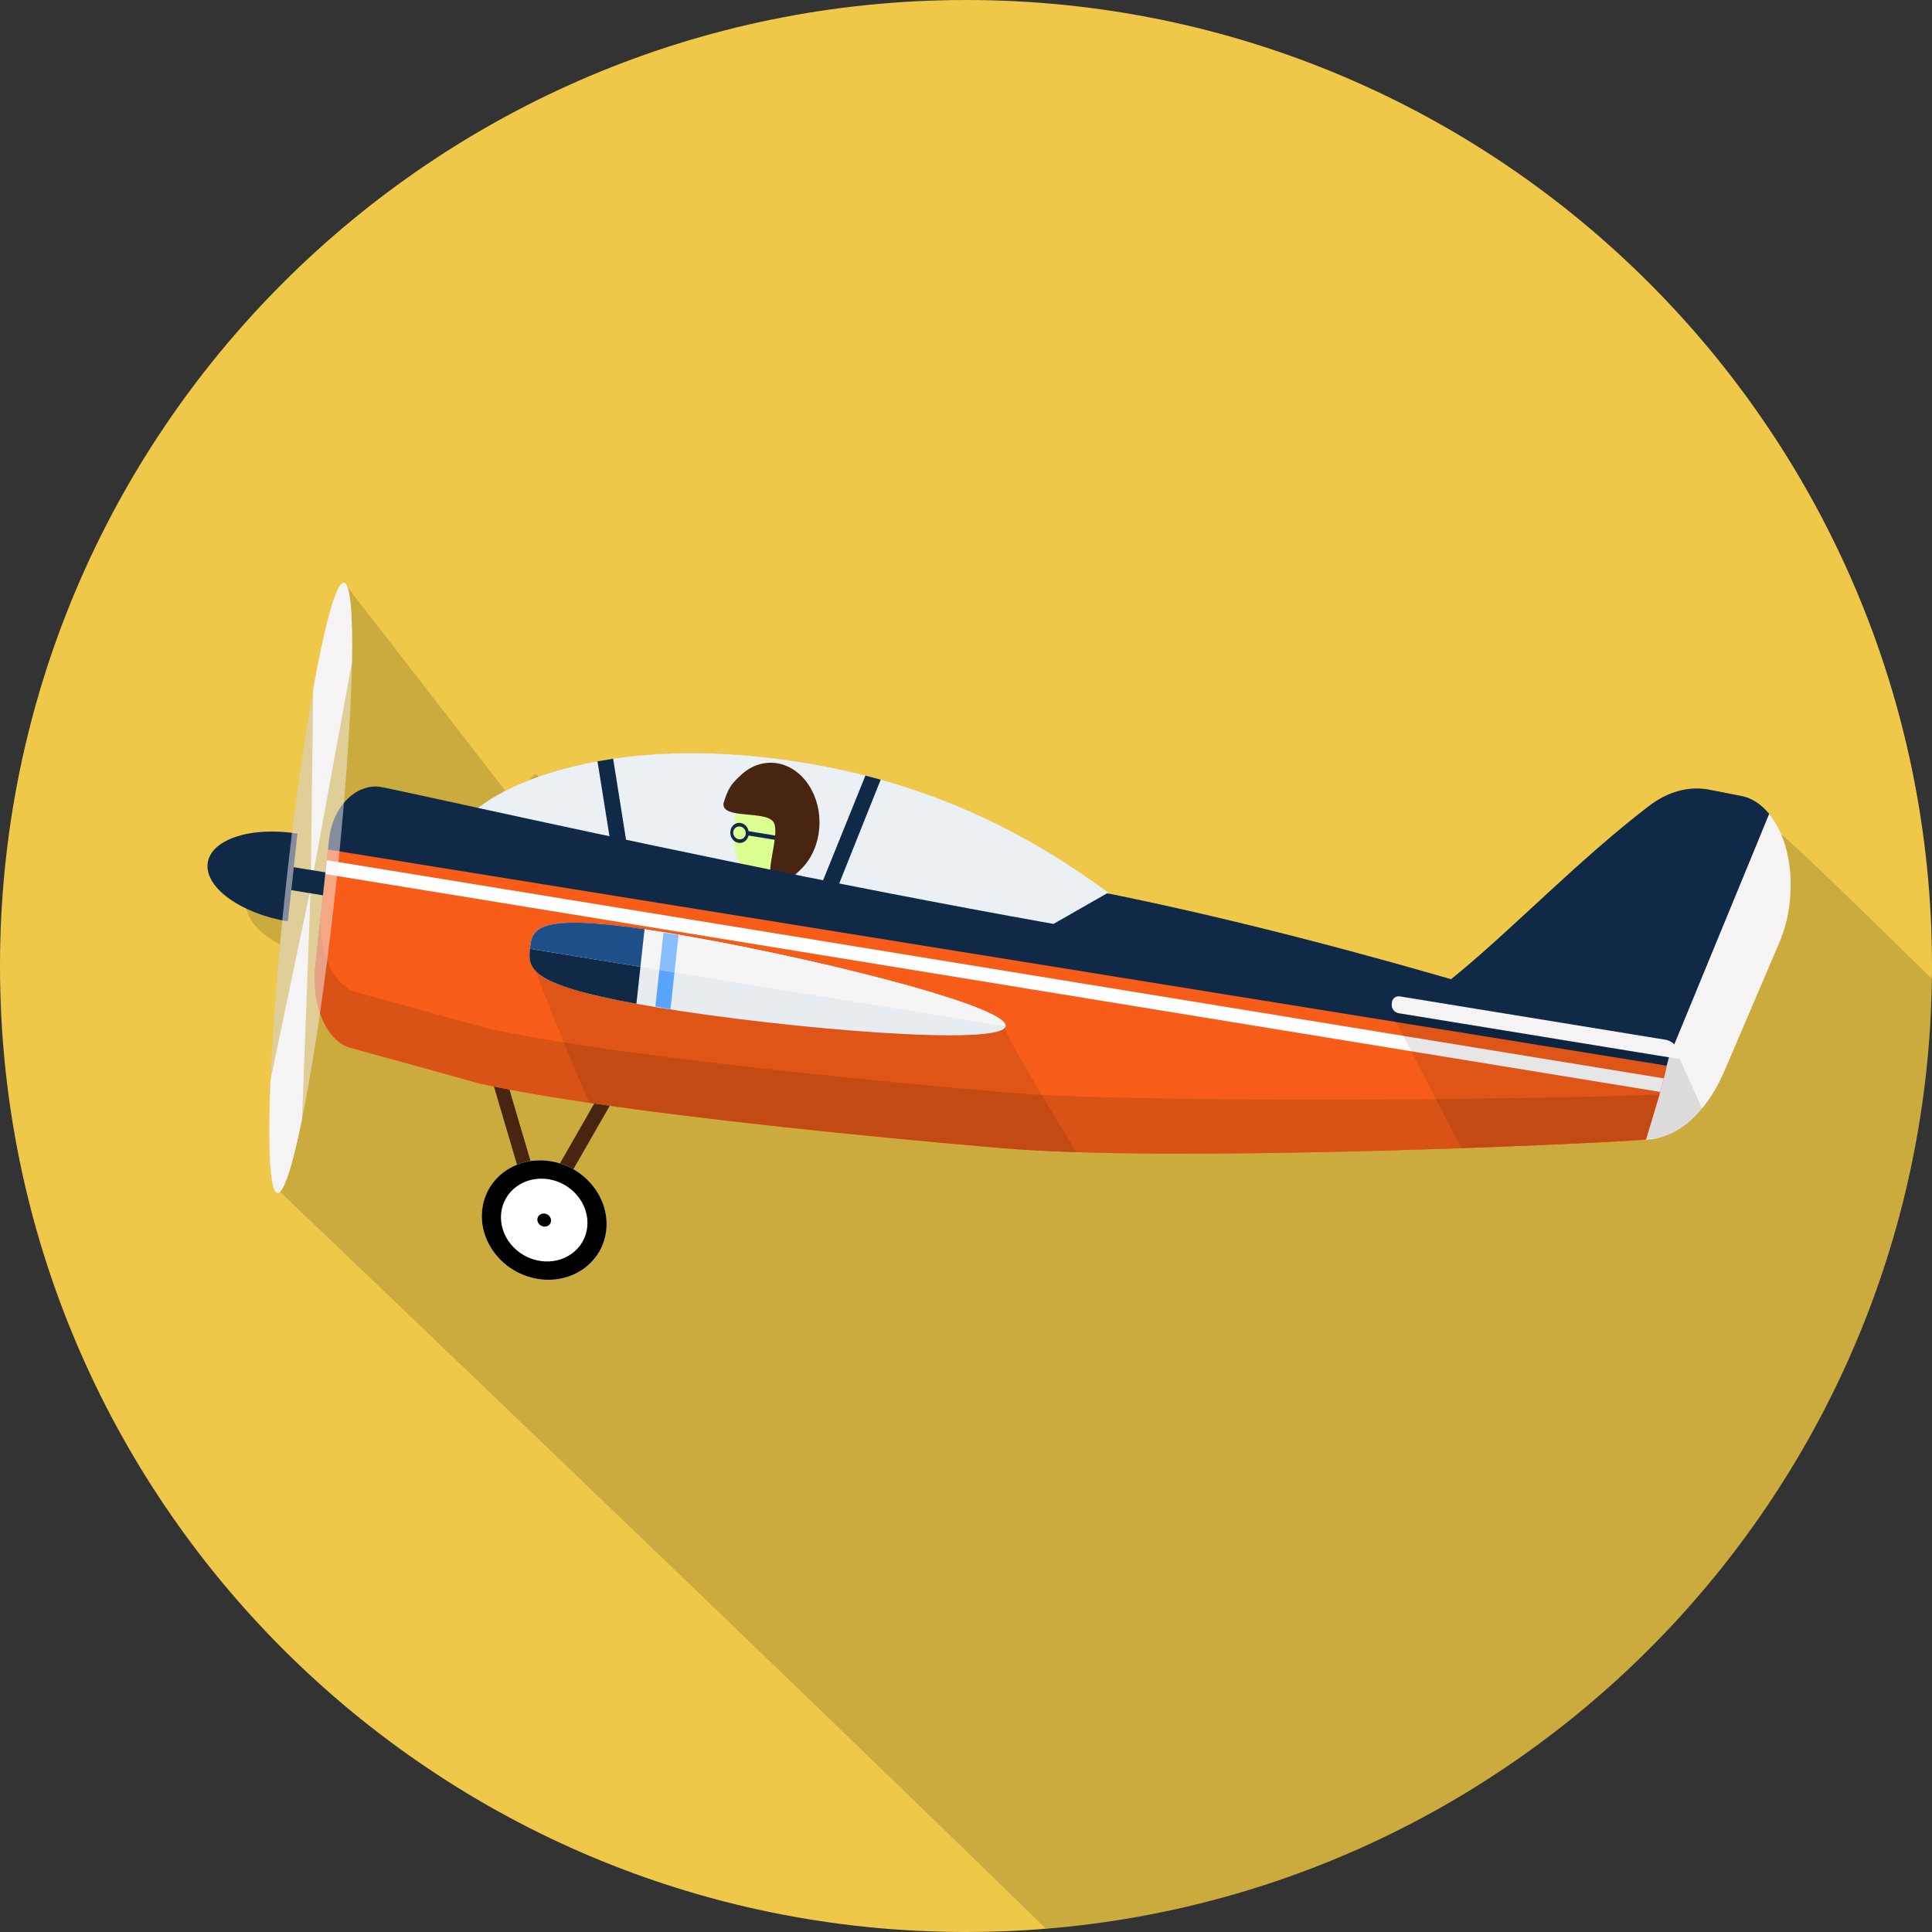 <?xml version="1.0" ?><!DOCTYPE svg  PUBLIC '-//W3C//DTD SVG 1.1//EN'  'http://www.w3.org/Graphics/SVG/1.1/DTD/svg11.dtd'><svg enable-background="new 0 0 512 512" height="512px" id="Layer_1" version="1.1" viewBox="0 0 512 512" width="512px" xml:space="preserve" xmlns="http://www.w3.org/2000/svg" xmlns:xlink="http://www.w3.org/1999/xlink"><rect x="0" y="0" width="512" height="512" fill="#333333" stroke="none"/><g><path d="M512,256c0,1.143,0,2.246-0.038,3.389c-1.692,132.727-104.408,241.073-234.77,251.746    C270.22,511.727,263.131,512,256,512C114.611,512,0,397.393,0,256C0,114.611,114.611,0,256,0C397.393,0,512,114.611,512,256z" fill="#EFC849"/><path d="M472.027,221.223c-0.866-2.123-1.931-3.977-3.15-5.511c-2.089-2.562-4.607-4.216-7.327-4.766l-8.584-1.654    c-5.358-1.065-10.95,0.474-16.031,4.369c-19.023,14.535-36.312,32.851-52.381,45.847c-25.915-7.523-58.25-16.107-90.427-22.646    h-0.119c-20.558-15.323-40.685-24.696-60.611-30.25l-0.119-0.038c-0.235-0.039-0.474-0.119-0.67-0.196l-3.269-0.827    c-5.75-1.457-11.5-2.639-17.212-3.546c-19.692-3.188-36.234-2.873-49.623-0.865v-0.077l-3.584,0.589    c-0.158,0.038-0.277,0.038-0.396,0.08l-0.196,0.039c-5.946,1.104-11.185,2.519-15.673,4.135c-0.196-0.354-0.435-0.631-0.669-0.67    c-0.435-0.077-0.946,0.474-1.497,1.458c-2.404,0.946-4.611,1.931-6.538,2.915l-42.773-55.181c-1.3-0.196-2.992,4.215-4.884,12.092    c-1.062,4.373-2.166,9.846-3.308,16.15c-1.889,10.63-3.819,23.669-5.592,38.042c-11.854-1.458-21.7,2.011-22.37,8.153    c-0.473,4.292,3.743,8.785,10.319,11.896c0.55,3.465,3.858,6.893,8.862,9.53c-1.262,13.428-2.089,25.758-2.523,35.958    c-0.077,1.73-0.115,3.385-0.196,5c0,0.669,0,1.3-0.039,1.931c0,0.984-0.039,1.931-0.039,2.835c0,0.75-0.042,1.457-0.042,2.165    v2.285c0,0.631,0,1.261,0.042,1.854v0.588c0,1.023,0.039,2.008,0.077,2.916v0.196c0.038,1.065,0.081,2.05,0.158,2.953    c0.038,0.277,0.038,0.555,0.081,0.789c0.039,0.708,0.115,1.377,0.196,1.969c0.039,0.196,0.039,0.393,0.077,0.593    c0.119,0.707,0.239,1.3,0.354,1.812c0.042,0.157,0.081,0.234,0.119,0.393c0.119,0.354,0.196,0.63,0.315,0.865    c0.077,0.119,0.119,0.2,0.196,0.276c0.158,0.234,0.315,0.393,0.511,0.435v0.039c0.042,0,0.042-0.039,0.081-0.039    c0.196,0.039,0.392-0.042,0.631-0.276c0,0,134.969,128.826,202.988,195.308c130.361-10.673,233.077-119.02,234.77-251.746    C490.97,238.792,473.089,221.462,472.027,221.223z" opacity="0.15"/><g><g><path d="M326.53,265.823c10.639,11.131-45.419,10.988-103.068,1.577c-57.654-9.408-102.889-30.785-101.035-47.75      c0.75-6.889,32.042-26.889,89.712-17.662C249.304,207.931,286.839,224.277,326.53,265.823z" fill="#EBF0F5"/><g><path d="M212.02,221.143c-0.877,7.992-5.496,13.834-10.319,13.046s-8.031-7.904-7.154-15.9       c0.873-7.992,5.492-13.834,10.315-13.046C209.688,206.03,212.889,213.15,212.02,221.143z" fill="#DDFF91"/><polygon fill="#102947" points="205.923,222.657 197.996,221.369 198.119,220.23 206.046,221.523      "/><path d="M217.058,220.046c-0.477,4.331-2.334,8.012-4.969,10.47c-2.631,2.457-3.185,3.769-6.728,3.192       c-3.542-0.577,1.643-12.608-0.365-15.827c-2.012-3.216-13.742-0.646-13.266-4.977c1.262-4.108,2.012-5.062,4.643-7.52       c2.635-2.458,6.027-3.688,9.569-3.111c3.542,0.576,6.558,2.857,8.569,6.076C216.523,211.562,217.53,215.716,217.058,220.046z" fill="#472510"/><path d="M195.692,223.357c-1.339-0.211-2.304-1.573-2.139-3.034c0.158-1.446,1.377-2.458,2.716-2.234       c1.342,0.215,2.304,1.576,2.146,3.034C198.258,222.577,197.034,223.581,195.692,223.357z M196.169,219.038       c-0.915-0.149-1.742,0.485-1.846,1.416c-0.1,0.935,0.558,1.808,1.473,1.961c0.92,0.146,1.742-0.488,1.843-1.419       C197.738,220.062,197.077,219.185,196.169,219.038z" fill="#102947"/></g><path d="M437.062,292.919c0.046-0.746,0.123-1.55,0.219-2.385c0.02-0.153,0.031-0.312,0.059-0.469      c0.565-4.889,1.619-10.738,1.188-13.662c-0.42-0.288-72.916-25.019-144.396-39.526c-0.242-0.05-0.492-0.097-0.73-0.15      l-14.224,8.123c-59.873-10.681-119.342-23.515-152.458-30.738c-15.796-3.45-25.6-5.615-26.577-5.669      c-6.416-0.335-12.042,5.746-12.938,14l-0.958,8.754l-2.011,18.389c-0.923,8.445,3.354,16.262,9.777,17.911      c10.738,2.73,22.165,5.573,34.223,8.673c6.796,1.446,15.65,2.996,25.973,4.585c29.931,4.615,72.188,9.585,112.312,13.623      c46.269,4.661,89.7,8.085,108.111,8.296c1.085,0.008,2.081,0.012,2.984,0c2.323-0.02,4.646-0.05,6.958-0.069      c1.78-0.026,3.554-0.038,5.331-0.058c1.522-0.022,3.054-0.046,4.588-0.065c11.962-0.149,23.992-0.365,36.192-0.808      c0.746-0.02,2.473-1.5,3.977-2.935c1.081-1.026,2.043-2.03,2.442-2.469C436.97,295.381,436.974,294.227,437.062,292.919z" fill="#102947"/><g><path d="M461.538,210.958l-8.562-1.681c-5.384-1.051-10.969,0.48-16.046,4.369       c-36.492,27.942-66.53,69.588-94.181,61.392l88.896,26.358c0.584,0.169,2.181,0.442,2.765,0.542l34.45-86.23       C466.792,213.161,464.284,211.492,461.538,210.958z" fill="#102947"/><path d="M471.562,249.754l-14.596,34.123c-1.646,3.85-3.658,7.173-5.912,9.885       c-2.45,2.946-5.185,5.165-8.062,6.558c-2.958,1.431-6.05,1.977-9.131,1.55c-0.153-0.016-0.308-0.046-0.461-0.065l1.257-3.065       l2.404-5.819l0.785-1.919l3.846-8.585l0.6-2.211l26.565-64.5c1.985,2.438,3.562,5.688,4.558,9.522       C475.438,233.069,474.738,242.308,471.562,249.754z" fill="#F6F3F5"/></g><polygon fill="#472510" points="145.084,322.896 141.658,324.407 127.35,275.9 130.781,274.393     "/><polygon fill="#472510" points="141.238,320.773 144.219,323.327 168.438,281.104 165.454,278.554     "/><path d="M441.692,282.415c-0.346,3.069-5.516,19.597-5.516,19.597c-10.762,0.907-98.342,4.992-150.977,3.319      c-7.377-0.234-14.062-0.585-19.758-1.069c-38.77-3.308-79.504-7.619-109.215-11.996c-1.088-0.158-2.169-0.319-3.231-0.485      c-10.319-1.561-19.169-3.134-25.95-4.669c-12.039-3.365-23.438-6.454-34.15-9.431c-6.408-1.792-10.492-11.338-9.342-21.877      l3.35-30.673l283.062,45.708l71.438,11.53L441.692,282.415z" fill="#F75D19"/><path d="M439.792,289.98c-10.758,0.912-100.35,2.308-152.988,0.631c-7.373-0.234-14.062-0.581-19.754-1.069      c-38.77-3.308-79.504-7.615-109.215-11.992c-1.088-0.157-2.169-0.319-3.23-0.48c-10.319-1.569-19.169-3.143-25.958-4.677      c-12.031-3.369-23.431-6.454-34.142-9.423c-6.412-1.797-10.496-11.343-9.342-21.881l-1.608,14.715      c-1.15,10.539,2.935,20.085,9.342,21.877c10.712,2.977,22.112,6.065,34.15,9.431c6.781,1.535,15.63,3.108,25.95,4.669      c1.062,0.166,2.143,0.327,3.231,0.485c29.711,4.377,70.446,8.688,109.215,11.996c5.696,0.484,12.381,0.835,19.758,1.069      c52.635,1.673,140.215-2.412,150.977-3.319C436.177,302.012,439.792,289.984,439.792,289.98z" fill="#D95216"/><g><polygon fill="#FFFFFF" points="440.946,285.784 86.6,227.954 86.2,231.635 439.966,289.369      "/></g></g><path d="M78.823,220.919c-12.473-1.969-23.1,1.573-23.796,7.958c-0.7,6.389,8.796,13.212,21.254,15.312     L78.823,220.919z" fill="#102947"/><path d="M88.861,236.35c-4.88,44.65-11.75,80.381-15.354,79.793     c-3.592-0.589-2.565-37.27,2.315-81.923c2.146-19.7,4.692-37.666,7.173-51.55c1.119-6.296,2.242-11.762,3.292-16.158     c1.884-7.85,3.604-12.296,4.884-12.085c1.658,0.27,2.339,8.212,2.1,21.065C93.004,190.523,91.488,212.277,88.861,236.35z" fill="#F6F3F5" opacity="0.5"/><path d="M93.273,175.492l-10.938,59.792l0.662-52.615c1.119-6.296,2.242-11.762,3.292-16.158     c1.884-7.85,3.604-12.296,4.884-12.085C92.831,154.696,93.512,162.639,93.273,175.492z" fill="#F6F3F5"/><path d="M80.058,296.488l2.277-61.204l-10.654,50.981c-0.269,6.435-0.361,12.065-0.288,16.649     c0.13,8.178,0.834,13.016,2.119,13.224C75.169,316.411,77.531,308.97,80.058,296.488z" fill="#F6F3F5"/><polygon fill="#102947" points="77.185,235.9 85.581,237.27 86.246,231.188 77.846,229.819    "/><polygon fill="#102947" points="167.7,233.788 163.619,234.758 158.342,201.754 162.492,201.069    "/><polygon fill="#102947" points="216.847,236.446 220.577,238.696 233.396,206.611 229.347,205.53    "/><path d="M285.2,305.331c-7.377-0.234-14.062-0.585-19.758-1.069c-38.77-3.308-79.504-7.619-109.215-11.996     c-7.834-17.735-15.992-38.908-15.854-40.17c0.396-3.611,0.931-6.776,8.781-7.511c5.262-0.496,13.792,0.1,27.739,2.373     c22.661,3.699,54.042,10.931,73,17.185c10.153,3.354,16.742,6.419,16.512,8.519C266.273,273.843,276.657,291.266,285.2,305.331z" opacity="0.1"/><path d="M266.488,271.923c-0.604,5.48-56.992,0.804-91.796-4.873c-34.8-5.677-34.842-10.211-34.238-15.7     c0.6-5.484,1.611-9.85,36.407-4.165C211.665,252.861,267.081,266.435,266.488,271.923z" fill="#E6ECF0"/><path d="M170.812,246.246c-28.869-4.204-29.792-0.038-30.357,5.104c-0.562,5.15-0.562,9.458,28.2,14.666     L170.812,246.246z" fill="#102947"/><path d="M175.823,247.165l-2.143,19.565c1.27,0.254,2.601,0.504,4,0.758l2.158-19.769     C178.435,247.516,177.097,247.331,175.823,247.165z" fill="#5AA4FF"/><path d="M266.47,272.008c0-0.031,0.007-0.058,0.019-0.085c0.593-5.488-54.823-19.062-89.627-24.738     c-34.796-5.685-35.808-1.319-36.407,4.165c-0.004,0.035-0.008,0.062-0.008,0.089L266.47,272.008z" fill="#F5F5F5"/><path d="M169.723,256.22l1.088-9.974c-28.869-4.204-29.792-0.038-30.357,5.104     c-0.004,0.035-0.008,0.062-0.008,0.089L169.723,256.22z" fill="#1F4F89"/><path d="M178.754,257.692l1.085-9.973c-1.404-0.204-2.742-0.389-4.016-0.555l-1.081,9.873L178.754,257.692z" fill="#8ABEFF"/><path d="M445.139,280.669l-74.446-12.149c-1.177-0.192-2-1.273-1.869-2.458l0.046-0.427     c0.054-0.492,0.308-0.942,0.704-1.242c0.393-0.3,0.893-0.423,1.381-0.343l70.284,11.47c2.458,0.399,4.173,2.657,3.9,5.134     V280.669z" fill="#F6F3F5"/><path d="M451.054,293.762c-2.45,2.946-7.604,7.131-11.254,7.746c-6.042,1.012-51.419,2.758-52.516,2.772     l-17.314-33.473l-1.377-2.631l76.55,12.492l0.181,0.331L451.054,293.762z" opacity="0.1"/><g><path d="M160.677,325.903c-0.88,8.624-8.965,14.462-18.05,13.043c-9.092-1.423-15.746-9.569-14.861-18.192      c0.88-8.623,8.965-14.458,18.054-13.038C154.908,309.139,161.558,317.284,160.677,325.903z" fill="#FFFFFF"/><path d="M145.331,312.5c6.292,0.984,10.911,6.646,10.304,12.615c-0.612,5.97-6.231,10.027-12.523,9.042      c-6.292-0.988-10.915-6.642-10.304-12.615C133.419,315.577,139.035,311.516,145.331,312.5 M145.819,307.716      c-9.088-1.42-17.173,4.415-18.054,13.038c-0.885,8.623,5.769,16.77,14.861,18.192c9.084,1.419,17.169-4.419,18.05-13.043      C161.558,317.284,154.908,309.139,145.819,307.716L145.819,307.716z"/></g><path d="M146.031,323.615c-0.096,0.942-0.988,1.589-1.984,1.431c-1-0.153-1.735-1.05-1.635-2c0.1-0.949,0.984-1.588,1.984-1.431     C145.396,321.77,146.127,322.669,146.031,323.615z"/></g></g></svg>